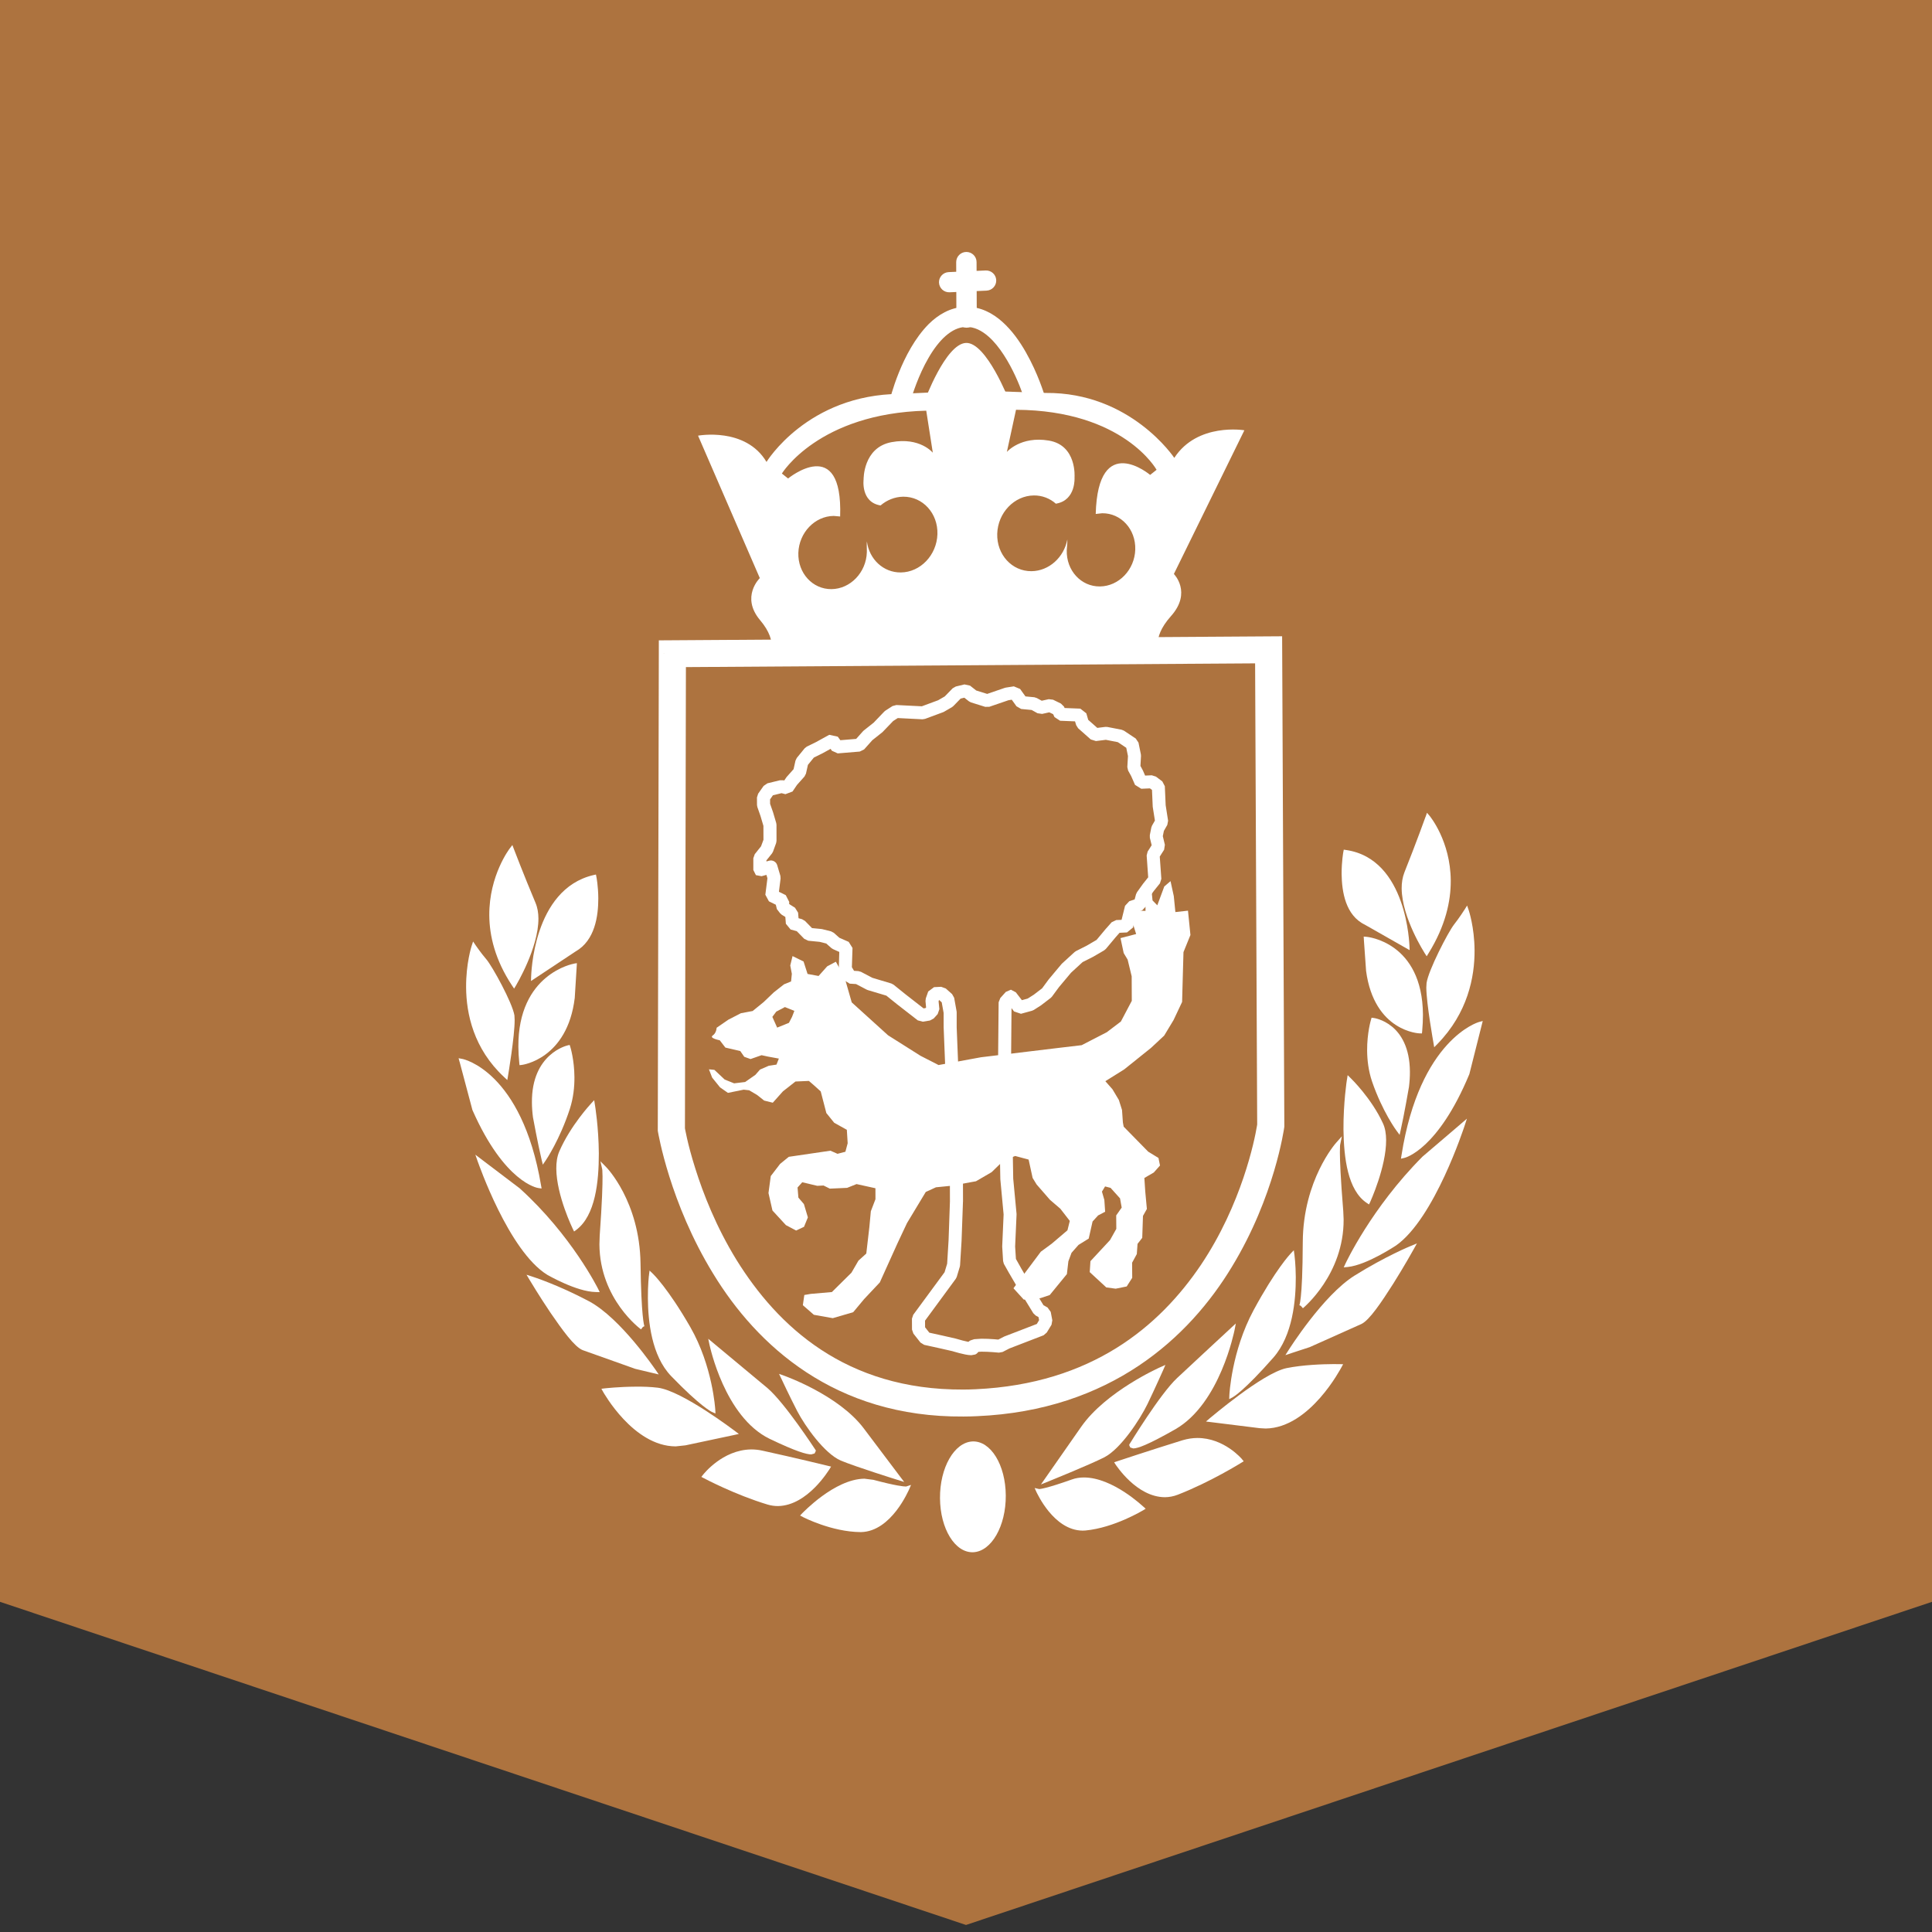<?xml version="1.0" encoding="utf-8"?>
<!-- Generator: Adobe Illustrator 16.0.4, SVG Export Plug-In . SVG Version: 6.00 Build 0)  -->
<!DOCTYPE svg PUBLIC "-//W3C//DTD SVG 1.1//EN" "http://www.w3.org/Graphics/SVG/1.1/DTD/svg11.dtd">
<svg version="1.1" id="Layer_1" xmlns="http://www.w3.org/2000/svg" xmlns:xlink="http://www.w3.org/1999/xlink" x="0px" y="0px"
	 width="90px" height="90px" viewBox="0 0 90 90" enable-background="new 0 0 90 90" xml:space="preserve">
<rect x="0" y="0" width="90" height="90" fill="#333333" stroke="none"/>
<polygon fill="#AD733F" points="45,0 90,0 90,74.619 45,89.672 0,74.619 0,0 "/>
<g>
	<path fill="#FFFFFF" d="M45.502,14.794l-0.01-2.589c-0.002-0.259-0.213-0.468-0.476-0.468c-0.262,0.001-0.472,0.213-0.473,0.473
		l0.01,2.588c0.002,0.26,0.214,0.469,0.476,0.468C45.292,15.265,45.502,15.054,45.502,14.794z"/>
	<path fill="#FFFFFF" d="M44.237,13.616l1.721-0.077c0.26-0.013,0.462-0.232,0.45-0.491c-0.012-0.259-0.231-0.46-0.494-0.448
		l-1.721,0.076c-0.26,0.012-0.462,0.232-0.451,0.49C43.755,13.427,43.975,13.627,44.237,13.616z"/>
	<path fill="#FFFFFF" d="M43.068,18.683c0,0,0.979-2.666,1.93-2.708c0.952-0.042,2.01,2.682,2.01,2.682L43.068,18.683z"/>
	<path fill="#FFFFFF" d="M23.836,39.588c0,0-2.168,2.815,0.108,6.256c0,0,1.456-2.423,0.9-3.747
		C24.286,40.775,23.836,39.588,23.836,39.588z"/>
	<path fill="#FFFFFF" d="M22.073,44.106c0,0-1.148,3.544,1.485,5.987c0,0,0.378-2.239,0.295-2.776
		c-0.081-0.534-1.015-2.25-1.279-2.554C22.312,44.457,22.073,44.106,22.073,44.106z"/>
	<path fill="#FFFFFF" d="M24.853,45.489c0,0,0.083-4.006,2.822-4.619c0,0,0.499,2.57-0.916,3.356L24.853,45.489z"/>
	<path fill="#FFFFFF" d="M26.756,45c0,0-2.879,0.493-2.456,4.499c0,0,2.021-0.235,2.363-3.022L26.756,45z"/>
	<path fill="#FFFFFF" d="M21.516,49.436c0,0,2.68,0.519,3.58,5.801c0,0-1.497-0.207-2.983-3.562L21.516,49.436z"/>
	<path fill="#FFFFFF" d="M26.462,48.809c0,0-1.905,0.402-1.522,3.237c0,0,0.239,1.293,0.396,1.94c0,0,0.64-0.938,1.104-2.362
		C26.898,50.2,26.462,48.809,26.462,48.809z"/>
	<path fill="#FFFFFF" d="M27.607,51.492c0,0,0.75,4.541-0.823,5.708c0,0-1.14-2.345-0.625-3.524
		C26.67,52.494,27.607,51.492,27.607,51.492z"/>
	<path fill="#FFFFFF" d="M22.369,54.098c0,0,1.438,4.139,3.188,5.197c0,0,1.351,0.775,2.201,0.783c0,0-1.214-2.455-3.609-4.63
		L22.369,54.098z"/>
	<path fill="#FFFFFF" d="M29.928,61.834c0,0-2.077-1.512-1.88-4.268c0.196-2.756,0.115-3.121,0.115-3.121s1.524,1.556,1.566,4.408
		C29.767,61.705,29.928,61.834,29.928,61.834z"/>
	<path fill="#FFFFFF" d="M30.34,59.423c0,0-0.387,3.165,0.999,4.601c1.386,1.438,1.87,1.649,1.87,1.649s-0.115-1.993-1.15-3.796
		C31.024,60.074,30.34,59.423,30.34,59.423z"/>
	<path fill="#FFFFFF" d="M30.436,63.857c0,0-1.609-2.371-3.048-3.139c-1.443-0.766-2.618-1.143-2.618-1.143s1.792,2.998,2.411,3.22
		c0.62,0.22,2.425,0.863,2.425,0.863L30.436,63.857z"/>
	<path fill="#FFFFFF" d="M28.193,64.787c0,0,1.616,2.882,3.717,2.436c2.101-0.449,2.249-0.479,2.249-0.479s-2.464-1.863-3.525-1.988
		C29.572,64.632,28.193,64.787,28.193,64.787z"/>
	<path fill="#FFFFFF" d="M33.166,62.65c0,0,0.697,3.3,2.733,4.274c2.035,0.979,1.993,0.669,1.993,0.669s-1.432-2.195-2.218-2.854
		C34.885,64.08,33.166,62.65,33.166,62.65z"/>
	<path fill="#FFFFFF" d="M36.503,64.189c0,0,2.5,0.891,3.642,2.406c1.142,1.52,1.679,2.231,1.679,2.231s-1.904-0.595-2.611-0.89
		c-0.707-0.293-1.623-1.562-1.977-2.25C36.884,65.002,36.503,64.189,36.503,64.189z"/>
	<path fill="#FFFFFF" d="M32.841,68.762c0,0,1.102-1.42,2.647-1.08c1.545,0.34,3.054,0.707,3.054,0.707s-1.241,2.047-2.75,1.592
		C34.281,69.527,32.841,68.762,32.841,68.762z"/>
	<path fill="#FFFFFF" d="M37.452,70.57c0,0,1.81-1.896,3.206-1.525c1.399,0.371,1.582,0.311,1.582,0.311s-0.823,1.91-2.143,1.905
		C38.777,71.256,37.452,70.57,37.452,70.57z"/>
	<path fill="#FFFFFF" d="M66.514,38.08c0,0,2.189,2.62-0.054,6.26c0,0-1.478-2.291-0.935-3.663
		C66.073,39.306,66.514,38.08,66.514,38.08z"/>
	<path fill="#FFFFFF" d="M68.312,42.439c0,0,1.183,3.44-1.431,6.116c0,0-0.396-2.203-0.319-2.748
		c0.076-0.544,0.996-2.339,1.256-2.667C68.077,42.811,68.312,42.439,68.312,42.439z"/>
	<path fill="#FFFFFF" d="M65.549,44.068c0,0-0.115-3.995-2.861-4.364c0,0-0.479,2.613,0.947,3.274L65.549,44.068z"/>
	<path fill="#FFFFFF" d="M63.643,43.75c0,0,2.883,0.236,2.494,4.279c0,0-2.021-0.057-2.391-2.816L63.643,43.75z"/>
	<path fill="#FFFFFF" d="M68.918,47.718c0,0-2.673,0.755-3.521,6.115c0,0,1.492-0.341,2.945-3.826L68.918,47.718z"/>
	<path fill="#FFFFFF" d="M63.973,47.529c0,0,1.903,0.232,1.549,3.103c0,0-0.227,1.313-0.377,1.976c0,0-0.648-0.881-1.123-2.264
		C63.546,48.961,63.973,47.529,63.973,47.529z"/>
	<path fill="#FFFFFF" d="M62.852,50.314c0,0-0.709,4.606,0.875,5.633c0,0,1.115-2.443,0.592-3.579
		C63.796,51.232,62.852,50.314,62.852,50.314z"/>
	<path fill="#FFFFFF" d="M68.109,52.45c0,0-1.396,4.268-3.141,5.479c0,0-1.344,0.897-2.193,0.981c0,0,1.191-2.563,3.565-4.951
		L68.109,52.45z"/>
	<path fill="#FFFFFF" d="M60.625,60.861c0,0,2.062-1.698,1.841-4.436c-0.222-2.738-0.146-3.111-0.146-3.111s-1.51,1.692-1.521,4.547
		C60.786,60.717,60.625,60.861,60.625,60.861z"/>
	<path fill="#FFFFFF" d="M60.191,58.484c0,0,0.416,3.131-0.957,4.688c-1.373,1.559-1.854,1.816-1.854,1.816s0.094-2.006,1.111-3.897
		C59.512,59.199,60.191,58.484,60.191,58.484z"/>
	<path fill="#FFFFFF" d="M60.135,62.926c0,0,1.59-2.514,3.02-3.408c1.433-0.893,2.603-1.375,2.603-1.375s-1.76,3.158-2.378,3.435
		c-0.615,0.274-2.416,1.08-2.416,1.08L60.135,62.926z"/>
	<path fill="#FFFFFF" d="M62.387,63.656c0,0-1.592,3.023-3.693,2.765c-2.106-0.26-2.252-0.276-2.252-0.276s2.447-2.084,3.507-2.302
		C61.005,63.624,62.387,63.656,62.387,63.656z"/>
	<path fill="#FFFFFF" d="M57.396,61.965c0,0-0.668,3.358-2.694,4.518c-2.025,1.158-1.986,0.845-1.986,0.845s1.412-2.323,2.193-3.052
		C55.689,63.544,57.396,61.965,57.396,61.965z"/>
	<path fill="#FFFFFF" d="M54.073,63.8c0,0-2.491,1.112-3.617,2.73c-1.13,1.618-1.662,2.378-1.662,2.378s1.897-0.764,2.601-1.119
		c0.707-0.357,1.613-1.707,1.959-2.428C53.702,64.645,54.073,63.8,54.073,63.8z"/>
	<path fill="#FFFFFF" d="M57.773,68.043c0,0-1.116-1.32-2.655-0.845c-1.544,0.477-3.046,0.979-3.046,0.979s1.26,1.935,2.764,1.347
		C56.343,68.938,57.773,68.043,57.773,68.043z"/>
	<path fill="#FFFFFF" d="M53.184,70.264l0.078-0.078c-0.012-0.002-1.414-1.359-2.771-1.36c-0.19,0.001-0.381,0.028-0.564,0.095
		c-1.166,0.415-1.482,0.446-1.521,0.445v0.033l0.008-0.032l-0.008-0.001v0.033l0.008-0.032l-0.217-0.05l0.092,0.203
		c0.011,0.002,0.783,1.771,2.143,1.782l0.127-0.005c1.355-0.127,2.68-0.938,2.688-0.939l0.122-0.074l-0.104-0.098L53.184,70.264
		l-0.058-0.095c0,0-0.323,0.197-0.812,0.409c-0.487,0.214-1.141,0.441-1.778,0.499l-0.106,0.006c-0.57,0.007-1.06-0.396-1.404-0.815
		c-0.346-0.42-0.537-0.84-0.537-0.84l-0.1,0.045l-0.025,0.107l0.041,0.004c0.104-0.002,0.419-0.041,1.6-0.458
		c0.156-0.056,0.32-0.081,0.488-0.082c0.604-0.007,1.264,0.313,1.77,0.644c0.504,0.328,0.848,0.655,0.848,0.655L53.184,70.264
		l-0.058-0.095L53.184,70.264z"/>
	<path fill="#FFFFFF" d="M31.322,30.453l0.004,0.627l27.142-0.178l0.097,21.536l0.633-0.002L58.57,52.35l-0.02,0.12
		c-0.104,0.632-0.703,3.622-2.613,6.464c-1.922,2.842-5.068,5.531-10.485,5.782c-0.196,0.009-0.389,0.015-0.58,0.015
		c-5.484,0.025-8.651-2.957-10.564-6.041c-0.946-1.537-1.553-3.092-1.918-4.256c-0.185-0.582-0.309-1.066-0.385-1.401
		c-0.039-0.169-0.065-0.3-0.083-0.39L31.9,52.518l-0.625,0.104l0.632,0.001l0.047-22.167L31.322,30.453l0.004,0.627L31.322,30.453
		l-0.632-0.001l-0.048,22.219l0.008,0.05c0.011,0.045,0.545,3.312,2.579,6.623c2.017,3.307,5.65,6.691,11.652,6.643
		c0.207,0,0.416-0.006,0.626-0.016c6.24-0.267,9.896-3.678,11.878-6.957c1.997-3.281,2.43-6.445,2.439-6.492l0.005-0.045
		l-0.103-22.837L30.691,29.83l-0.001,0.622L31.322,30.453z"/>
	<path fill="#FFFFFF" d="M41.02,23.546c-0.933-0.151-0.79-1.211-0.79-1.211s-0.03-1.488,1.298-1.737
		c1.327-0.248,1.926,0.491,1.926,0.491l-0.306-1.958c-5.024,0.128-6.725,2.928-6.725,2.928l0.289,0.231c0,0,2.556-2.101,2.425,1.77
		l-0.3-0.026c-0.88,0.008-1.616,0.779-1.647,1.72c-0.028,0.943,0.663,1.698,1.543,1.69c0.882-0.008,1.621-0.78,1.648-1.721
		c0.005-0.173-0.015-0.34,0.003-0.5c0.107,0.828,0.768,1.453,1.58,1.444c0.911-0.009,1.673-0.806,1.705-1.781
		c0.031-0.974-0.684-1.756-1.595-1.748C41.68,23.144,41.31,23.297,41.02,23.546z M49.189,23.466
		c-0.275-0.245-0.635-0.39-1.028-0.386c-0.913,0.009-1.675,0.807-1.706,1.78c-0.03,0.974,0.686,1.757,1.597,1.748
		c0.815-0.008,1.513-0.646,1.669-1.477c0.008,0.159-0.021,0.327-0.027,0.5c-0.027,0.941,0.664,1.698,1.545,1.688
		c0.881-0.008,1.619-0.779,1.646-1.72c0.028-0.942-0.662-1.699-1.542-1.69l-0.3,0.033c0.104-3.872,2.535-1.819,2.535-1.819
		l0.3-0.238c0,0-1.528-2.768-6.548-2.796l-0.426,1.964c0,0,0.644-0.752,1.957-0.529c1.314,0.222,1.195,1.713,1.195,1.713
		s0.076,1.057-0.847,1.222L49.189,23.466z M41.924,18.349l3.418-0.159l3.369,0.115c3.96-0.039,5.992,3.025,5.992,3.025
		c1.076-1.656,3.265-1.286,3.265-1.286l-3.284,6.694c0,0,0.853,0.854-0.134,1.961c-0.987,1.106-0.493,1.729-0.493,1.729
		l-18.26,0.181c0,0,0.532-0.632-0.389-1.72c-0.917-1.088-0.013-1.959-0.013-1.959l-2.877-6.635c0,0,2.213-0.414,3.189,1.223
		C35.708,21.517,37.614,18.38,41.924,18.349z"/>
	<path fill="#FFFFFF" d="M42.356,18.893l0.042-0.153c0.101-0.356,0.391-1.271,0.858-2.071c0.23-0.4,0.507-0.77,0.801-1.025
		c0.299-0.258,0.597-0.4,0.922-0.414l0.045-0.001c0.357-0.002,0.699,0.159,1.039,0.461c0.508,0.45,0.947,1.2,1.239,1.833
		c0.146,0.315,0.257,0.603,0.33,0.808c0.075,0.206,0.111,0.322,0.111,0.322l0.907-0.267c-0.008-0.019-0.295-0.986-0.864-1.982
		c-0.284-0.499-0.64-1.007-1.091-1.41c-0.445-0.401-1.014-0.708-1.68-0.703l-0.081,0.002c-0.676,0.03-1.236,0.373-1.672,0.804
		c-1.292,1.304-1.808,3.54-1.826,3.574L42.356,18.893z"/>
	<path fill="#FFFFFF" d="M35.823,36.782l0.073,0.292l0.511-0.125l0.181,0.047l0.331-0.124l0.207-0.306l0.351-0.394l0.068-0.134
		l0.091-0.407l0.276-0.34l0.381-0.188l0.013-0.006l0.385-0.212l0.062,0.088l0.271,0.123l1.028-0.085l0.202-0.1l0.384-0.431
		l0.452-0.358l0.03-0.027l0.486-0.506l0.216-0.139l1.149,0.058l0.123-0.02l0.842-0.312l0.045-0.022l0.366-0.212l0.064-0.051
		l0.338-0.347l0.173-0.042l0.215,0.169l0.098,0.051l0.66,0.206l0.191-0.003l0.891-0.305l0.154-0.025l0.221,0.307l0.217,0.125
		l0.49,0.047l0.273,0.152l0.215,0.031l0.332-0.074l0.18,0.086l0.063,0.136l0.263,0.171l0.694,0.028l0.054,0.178l0.09,0.142
		l0.59,0.523l0.24,0.074l0.463-0.057l0.555,0.108l0.395,0.264l0.079,0.386l-0.03,0.511l0.037,0.163l0.141,0.255l0.181,0.412
		l0.291,0.181l0.403-0.018l0.096,0.07l0.033,0.759l0.002,0.033l0.101,0.638l-0.132,0.23l-0.034,0.089l-0.071,0.356l0.002,0.129
		l0.084,0.344l-0.188,0.297l-0.045,0.181l0.071,1.017l-0.219,0.275l-0.011,0.012l-0.29,0.405l-0.046,0.095l-0.065,0.243l-0.25,0.084
		l-0.197,0.213l-0.162,0.654l-0.248,0.01l-0.214,0.102l-0.253,0.287l-0.008,0.006l-0.441,0.529l-0.455,0.266l-0.504,0.255
		l-0.068,0.047l-0.584,0.535l-0.027,0.029l-0.582,0.695l-0.012,0.015l-0.306,0.415l-0.39,0.298l-0.283,0.179l-0.268,0.074
		l-0.283-0.367l-0.229-0.121l-0.238,0.103l-0.256,0.286l-0.078,0.197l-0.024,2.551l0.001,0.008l0.102,5.684l0.002,0.022l0.151,1.62
		l-0.065,1.473v0.033l0.041,0.664l0.035,0.128l0.258,0.459l0.004,0.004l0.334,0.572l0.004,0.008l0.773,1.26l0.108,0.104l0.134,0.076
		l0.027,0.142l-0.105,0.177l-1.51,0.582l-0.03,0.014l-0.332,0.172l0.142,0.268l0.031-0.3c-0.007,0-0.494-0.052-0.888-0.048
		l-0.332,0.022l-0.172,0.056c-0.058,0.024-0.193,0.125-0.193,0.306l0.047,0.169l0.217-0.123l-0.25,0.002l0.033,0.123l0.217-0.125
		l-0.25,0.002l0.271-0.002l-0.102-0.252l-0.168,0.254l0.271-0.002l-0.102-0.252l0.05,0.125l-0.001-0.139l-0.049,0.014l0.05,0.125
		l-0.001-0.139c-0.037,0.004-0.244-0.035-0.406-0.08c-0.166-0.043-0.305-0.086-0.307-0.086l-0.024-0.006L43.92,62.22l-0.629-0.139
		l-0.197-0.251l-0.002-0.309l1.431-1.948l0.046-0.091l0.144-0.478l0.011-0.067l0.07-1.143v-0.007l0.065-1.808l0.002-0.012
		l-0.002-0.824l-0.002-0.012l-0.291-7.275v-0.701l-0.006-0.053l-0.112-0.623l-0.096-0.17l-0.294-0.262l-0.215-0.078l-0.331,0.016
		l-0.273,0.203l-0.111,0.318l-0.015,0.125l0.028,0.301l-0.023,0.026l-0.093,0.017l-0.847-0.66l-0.552-0.445l-0.104-0.055
		l-0.887-0.266l-0.528-0.278l-0.122-0.034l-0.2-0.013l-0.101-0.168l0.029-0.897l-0.177-0.283L39.1,43.684l-0.26-0.231l-0.129-0.068
		l-0.402-0.1l-0.043-0.008l-0.44-0.043L37.5,42.901l-0.137-0.081l-0.164-0.045l-0.021-0.26l-0.144-0.23l-0.247-0.155l-0.032-0.041
		l0.014-0.066l-0.166-0.324l-0.318-0.157l0.077-0.616l-0.009-0.124L36.204,40.3c-0.047-0.157-0.213-0.249-0.374-0.205l-0.127,0.035
		l-0.001-0.049l0.26-0.324l0.048-0.085l0.145-0.399l0.018-0.103l-0.001-0.745L36.16,38.34l-0.149-0.504l-0.005-0.014l-0.132-0.377
		l-0.001-0.207l0.2-0.287L35.823,36.782l0.073,0.292L35.823,36.782l-0.25-0.172l-0.256,0.364l-0.055,0.174l0.002,0.353l0.018,0.097
		l0.146,0.418l0.135,0.456l0.002,0.648l-0.112,0.303l-0.294,0.369l-0.066,0.187v0.549l0.12,0.239l0.264,0.05l0.226-0.062
		l0.047,0.158l-0.097,0.767l0.167,0.308l0.514,0.252l0.133-0.271l-0.299-0.054l-0.036,0.198l0.059,0.238l0.147,0.189l0.079,0.072
		l0.167,0.103l0.025,0.318L36.83,43.3l0.288,0.079l0.347,0.355l0.187,0.089l0.529,0.052l0.308,0.077l0.238,0.211l0.077,0.05
		l0.293,0.132l-0.023,0.781l0.04,0.161l0.223,0.386l0.245,0.149l0.297,0.019l0.497,0.261l0.053,0.021l0.86,0.257l0.507,0.408
		l0.003,0.002l0.954,0.742l0.236,0.062l0.332-0.055l0.176-0.096l0.184-0.204l0.078-0.229l-0.036-0.365l0.022-0.063l0.124-0.005
		l-0.014-0.303l-0.203,0.225l0.217,0.193l0.089,0.494l0.001,0.68l0.001,0.013l0.29,7.278l0.002,0.811l-0.063,1.799l-0.067,1.102
		l-0.12,0.396l-1.461,1.985l-0.059,0.179l0.003,0.51l0.065,0.185l0.329,0.417l0.173,0.107l0.735,0.162l0.585,0.133l0.067-0.295
		l-0.092,0.287c0.004,0.002,0.154,0.049,0.334,0.096c0.187,0.046,0.382,0.097,0.564,0.1l0.173-0.031
		c0.073-0.015,0.223-0.148,0.214-0.308l-0.05-0.175l-0.226,0.129l0.26-0.001l-0.035-0.127l-0.225,0.128l0.26-0.001l-0.252,0.001
		l0.121,0.229l0.132-0.229l-0.252,0.001l0.121,0.229l-0.059-0.108l0.042,0.116l0.017-0.008l-0.059-0.108l0.042,0.116l0.245-0.018
		c0.339-0.003,0.819,0.045,0.821,0.045l0.17-0.031l0.318-0.164l1.592-0.614l0.148-0.128l0.221-0.362l0.037-0.209l-0.074-0.39
		l-0.148-0.205l-0.188-0.105l-0.734-1.195l-0.33-0.566l-0.262,0.15l0.266-0.146l-0.225-0.4l-0.037-0.578l0.066-1.479v-0.043
		L47.2,54.909l-0.099-5.667l0.021-2.436l0.183-0.203l-0.228-0.199l-0.242,0.182l0.403,0.531l0.322,0.109l0.514-0.141l0.084-0.037
		l0.33-0.211l0.021-0.015l0.436-0.334l0.059-0.06l0.325-0.441l0.563-0.673l0.539-0.495l0.475-0.24l0.015-0.008l0.511-0.297
		l0.082-0.068l0.473-0.565l0.166-0.188l0.347-0.016l0.28-0.229l0.177-0.712l0.245-0.083l0.195-0.205l0.096-0.347l0.254-0.354
		l0.288-0.359l0.065-0.208l-0.074-1.037l0.203-0.32l0.035-0.229l-0.096-0.402l0.05-0.245l0.159-0.279l0.037-0.194l-0.113-0.725
		l-0.039-0.883L54.145,36.4l-0.297-0.223l-0.195-0.061l-0.309,0.014l-0.101-0.233l-0.013-0.025l-0.104-0.192l0.026-0.463
		l-0.006-0.079l-0.111-0.544l-0.126-0.189l-0.55-0.367l-0.112-0.045l-0.66-0.128l-0.096-0.004l-0.375,0.047l-0.423-0.375
		l-0.088-0.304l-0.279-0.218l-0.732-0.029l-0.029-0.066l-0.143-0.141l-0.367-0.18l-0.201-0.024l-0.326,0.072l-0.229-0.125
		l-0.114-0.037l-0.416-0.04l-0.248-0.346l-0.293-0.122l-0.365,0.057l-0.055,0.013l-0.822,0.282l-0.51-0.159l-0.287-0.226
		l-0.261-0.057l-0.402,0.097l-0.146,0.083l-0.371,0.38l-0.308,0.178l-0.759,0.281l-1.185-0.059l-0.18,0.048l-0.328,0.211
		l-0.055,0.045l-0.497,0.519l-0.456,0.361l-0.038,0.035l-0.32,0.359l-0.736,0.061l-0.121-0.165L38.63,34.23l-0.614,0.338
		l-0.433,0.212l-0.101,0.081l-0.364,0.446l-0.061,0.125l-0.089,0.399l-0.312,0.351l-0.025,0.031l-0.098,0.146l-0.046-0.012h-0.151
		L35.75,36.49l-0.176,0.12L35.823,36.782z"/>
	<path fill="#FFFFFF" d="M37.004,47.09l-0.44-0.177l-0.403,0.213l-0.182,0.244l0.224,0.5l0.549-0.222l0.145-0.28L37.004,47.09z
		 M36.92,44.538l0.513,0.252l0.186,0.58l0.514,0.095l0.401-0.45l0.404-0.214l0.405,0.729l0.334,1.165l1.692,1.533l1.508,0.953
		l0.844,0.433l1.978-0.363l3.626-0.437l1.062-0.125l1.17-0.603l0.658-0.5l0.508-0.963l-0.005-1.142l-0.188-0.777l-0.184-0.306
		L52.197,43.7l0.729-0.189l-0.146-0.464l-0.041-0.626l0.623,0.011l-0.006-1.098l0.258-0.13l0.076,0.742l0.221,0.227l0.326-0.878
		l0.291-0.248l0.152,0.699l0.074,0.742l0.587-0.065l0.114,1.133l-0.324,0.798l-0.033,1.181l-0.031,1.14l-0.398,0.843l-0.438,0.726
		l-0.617,0.575l-1.244,0.998l-0.878,0.549l0.332,0.378l0.297,0.497l0.147,0.465l0.041,0.586l0.037,0.193l1.141,1.164l0.479,0.293
		l0.072,0.352l-0.29,0.326l-0.439,0.255L53.35,55.5l0.076,0.818l-0.182,0.324l-0.034,1.021l-0.219,0.281l-0.034,0.475l-0.219,0.402
		l0.005,0.705l-0.257,0.402l-0.512,0.104l-0.439-0.059l-0.771-0.713l0.033-0.51l0.912-0.982l0.293-0.522l-0.005-0.628l0.256-0.364
		l-0.077-0.429l-0.441-0.49l-0.256-0.066l-0.146,0.241l0.112,0.388l0.037,0.549l-0.328,0.172l-0.258,0.283l-0.179,0.795
		l-0.476,0.296l-0.325,0.368l-0.147,0.396L49.7,59.352l-0.8,0.977l-0.551,0.181l-0.658,0.03l-0.48-0.528l1.275-1.704l0.511-0.375
		l0.729-0.621l0.109-0.437l-0.441-0.569l-0.479-0.41l-0.626-0.719l-0.186-0.305l-0.186-0.854l-0.626-0.168l-0.547,0.219l-0.55,0.535
		l-0.729,0.424l-1.171,0.212L43.6,55.309l-0.474,0.217l-0.875,1.451l-0.434,0.922L41.31,59.02l-0.325,0.72l-0.732,0.778l-0.509,0.61
		l-0.95,0.277l-0.881-0.157L37.4,60.801l0.068-0.475l0.296-0.051l0.988-0.086l0.912-0.902l0.326-0.562l0.365-0.33l0.142-1.223
		l0.07-0.748l0.215-0.56l-0.001-0.511l-0.88-0.194l-0.439,0.176l-0.807,0.036l-0.291-0.145L38.07,55.24l-0.698-0.166l-0.219,0.244
		l0.039,0.471l0.258,0.303l0.184,0.618l-0.18,0.44l-0.367,0.173L36.61,57.07l-0.626-0.68l-0.185-0.814l0.106-0.789l0.435-0.568
		l0.405-0.33l1.94-0.285l0.329,0.145l0.368-0.096l0.106-0.396l-0.039-0.626l-0.589-0.328l-0.366-0.454l-0.262-1.007l-0.332-0.3
		l-0.219-0.188l-0.625,0.027l-0.584,0.458l-0.473,0.53l-0.401-0.1l-0.331-0.262l-0.369-0.218l-0.255-0.028l-0.733,0.149
		l-0.369-0.257l-0.367-0.455l-0.149-0.385l0.255,0.026l0.478,0.45l0.44,0.177l0.513-0.062l0.477-0.333l0.216-0.246l0.404-0.176
		l0.364-0.056l0.11-0.28l-0.51-0.094l-0.295-0.064l-0.514,0.18L34.67,49.23l-0.185-0.268L33.79,48.8l-0.261-0.34
		c0,0-0.51-0.096-0.328-0.222c0.179-0.125,0.182-0.361,0.182-0.361l0.548-0.377l0.582-0.3l0.548-0.103l0.512-0.416l0.473-0.453
		l0.477-0.375l0.328-0.133l0.036-0.355l-0.074-0.39L36.92,44.538z"/>
	<path fill="#FFFFFF" d="M43.789,69.794c-0.012-1.424,0.667-2.608,1.514-2.646c0.849-0.034,1.542,1.093,1.55,2.517
		c0.01,1.424-0.668,2.606-1.515,2.644C44.492,72.345,43.798,71.22,43.789,69.794z"/>
	<path fill="#FFFFFF" d="M23.836,39.588l-0.089-0.065c-0.007,0.009-0.964,1.252-0.954,3.113c0.006,0.958,0.271,2.079,1.058,3.271
		l0.098,0.146l0.091-0.15c0.001-0.01,1.046-1.731,1.042-3.116c-0.001-0.258-0.042-0.507-0.136-0.73
		c-0.557-1.322-1.005-2.503-1.007-2.506l-0.071-0.186l-0.121,0.158L23.836,39.588l-0.104,0.039c0,0,0.45,1.188,1.01,2.514
		c0.081,0.189,0.118,0.41,0.119,0.646c0.004,0.639-0.246,1.394-0.502,1.984c-0.254,0.59-0.51,1.016-0.51,1.016l0.096,0.056
		l0.093-0.06c-0.764-1.156-1.017-2.23-1.023-3.149c-0.005-0.891,0.223-1.638,0.454-2.162c0.23-0.523,0.458-0.815,0.457-0.817
		L23.836,39.588l-0.104,0.039L23.836,39.588z"/>
	<path fill="#FFFFFF" d="M22.073,44.106l-0.105-0.034c-0.002,0.008-0.262,0.807-0.255,1.918c0.007,1.238,0.352,2.867,1.769,4.183
		l0.15,0.14l0.034-0.201c0-0.004,0.313-1.842,0.308-2.605l-0.01-0.206c-0.098-0.592-1.019-2.268-1.305-2.609
		c-0.257-0.299-0.492-0.646-0.494-0.646l-0.127-0.188l-0.07,0.215L22.073,44.106l-0.091,0.061c0,0.001,0.24,0.354,0.507,0.667
		c0.241,0.268,1.191,2.02,1.254,2.5l0.011,0.174c0.005,0.719-0.305,2.564-0.304,2.568l0.108,0.018l0.076-0.08
		c-1.361-1.263-1.69-2.822-1.698-4.023c-0.009-1.076,0.245-1.848,0.242-1.849L22.073,44.106l-0.091,0.061L22.073,44.106z"/>
	<path fill="#FFFFFF" d="M24.853,45.489l0.111,0.004c0-0.004,0.021-0.989,0.378-2.049c0.359-1.062,1.044-2.173,2.357-2.466
		l-0.024-0.107l-0.108,0.021c0,0,0.079,0.411,0.082,0.953c0.007,0.803-0.165,1.86-0.945,2.287L26.7,44.133l-1.909,1.265
		L24.853,45.489l0.111,0.004L24.853,45.489l0.062,0.092l1.905-1.263l-0.062-0.092l0.055,0.096c0.904-0.51,1.06-1.655,1.058-2.479
		c-0.003-0.562-0.086-0.989-0.088-0.994l-0.021-0.11l-0.112,0.024c-2.851,0.663-2.9,4.722-2.908,4.724l-0.006,0.211l0.179-0.117
		L24.853,45.489z"/>
	<path fill="#FFFFFF" d="M26.756,45l-0.019-0.108c-0.01,0.002-0.659,0.114-1.31,0.659c-0.651,0.542-1.292,1.523-1.279,3.217
		c0.001,0.233,0.016,0.481,0.042,0.743l0.012,0.109l0.111-0.013c0.02-0.002,2.114-0.271,2.461-3.119v-0.002l0.092-1.48l0.008-0.139
		l-0.138,0.023L26.756,45l-0.11-0.007l-0.093,1.475l0.11,0.009l-0.11-0.015c-0.169,1.368-0.741,2.093-1.266,2.483
		c-0.263,0.193-0.516,0.307-0.701,0.367c-0.187,0.063-0.298,0.076-0.298,0.076l0.013,0.108l0.11-0.011
		c-0.027-0.256-0.041-0.495-0.042-0.721c-0.01-1.64,0.596-2.541,1.201-3.049c0.301-0.254,0.606-0.406,0.833-0.497
		c0.227-0.089,0.371-0.113,0.371-0.113L26.756,45l-0.11-0.007L26.756,45z"/>
	<path fill="#FFFFFF" d="M21.516,49.436l-0.021,0.108c0,0,0.149,0.026,0.405,0.153c0.763,0.379,2.414,1.619,3.087,5.556l0.108-0.019
		l0.015-0.108l-0.227-0.077c-0.46-0.201-1.562-0.922-2.67-3.422l-0.102,0.046l0.106-0.028l-0.595-2.234L21.516,49.436l-0.021,0.108
		L21.516,49.436l-0.106,0.028l0.597,2.244l0.004,0.009c1.493,3.379,3.027,3.624,3.07,3.627l0.149,0.021l-0.026-0.148
		c-0.899-5.316-3.631-5.887-3.667-5.888l-0.174-0.033l0.045,0.169L21.516,49.436z"/>
	<path fill="#FFFFFF" d="M26.462,48.809L26.439,48.7c-0.018,0.004-1.68,0.382-1.66,2.661c0.001,0.216,0.017,0.447,0.05,0.699
		l0.002,0.004v0.002c0,0,0.239,1.293,0.397,1.947l0.059,0.241l0.141-0.207c0.004-0.006,0.649-0.952,1.117-2.39
		c0.167-0.52,0.217-1.029,0.214-1.475c-0.005-0.812-0.188-1.402-0.192-1.41l-0.029-0.094l-0.099,0.02L26.462,48.809l-0.105,0.031
		c0,0.001,0.177,0.566,0.182,1.346c0.002,0.428-0.047,0.916-0.206,1.405c-0.23,0.703-0.501,1.29-0.718,1.697
		c-0.215,0.407-0.372,0.636-0.372,0.636l0.092,0.062l0.107-0.025c-0.155-0.643-0.395-1.934-0.395-1.936l-0.108,0.021l0.11-0.016
		C25.016,51.789,25,51.564,25,51.359c-0.005-1.084,0.373-1.685,0.744-2.026c0.188-0.172,0.376-0.274,0.515-0.339l0.226-0.079
		L26.462,48.809l-0.105,0.031L26.462,48.809z"/>
	<path fill="#FFFFFF" d="M27.607,51.492l-0.109,0.018c0,0.002,0.167,1.026,0.176,2.225c0.014,1.313-0.192,2.826-0.957,3.379
		l0.067,0.088l0.1-0.049c0,0-0.184-0.379-0.371-0.909c-0.188-0.532-0.374-1.212-0.377-1.798c-0.002-0.272,0.035-0.521,0.126-0.726
		c0.25-0.579,0.608-1.12,0.901-1.514c0.294-0.394,0.524-0.64,0.526-0.64L27.607,51.492l-0.109,0.018L27.607,51.492l-0.082-0.074
		c-0.004,0.005-0.946,1.012-1.469,2.214c-0.105,0.242-0.144,0.521-0.141,0.813c0.011,1.253,0.767,2.795,0.769,2.803l0.059,0.12
		l0.108-0.079c0.881-0.668,1.047-2.225,1.045-3.557c-0.008-1.219-0.179-2.256-0.181-2.258l-0.035-0.224l-0.155,0.166L27.607,51.492z
		"/>
	<path fill="#FFFFFF" d="M22.369,54.098l-0.105,0.034c0.01,0.009,1.422,4.144,3.235,5.257c0.011,0.002,1.352,0.787,2.257,0.799
		l0.181,0.004l-0.079-0.161c-0.006-0.007-1.223-2.474-3.636-4.663l-0.003-0.004l-2.075-1.574l0.12,0.344L22.369,54.098l-0.067,0.086
		l1.779,1.352l0.068-0.086l-0.074,0.081c1.188,1.077,2.086,2.229,2.685,3.112c0.599,0.879,0.897,1.483,0.899,1.485l0.1-0.05v-0.109
		c-0.393-0.002-0.938-0.191-1.375-0.386c-0.438-0.192-0.77-0.384-0.771-0.384c-0.834-0.499-1.634-1.789-2.207-2.949
		c-0.576-1.161-0.931-2.188-0.932-2.189L22.369,54.098l-0.067,0.086L22.369,54.098z"/>
	<path fill="#FFFFFF" d="M29.928,61.834l0.066-0.088c0,0-0.111-0.08-0.282-0.244c-0.519-0.49-1.555-1.704-1.567-3.538l0.014-0.389
		c0.113-1.595,0.134-2.392,0.131-2.783c-0.002-0.287-0.016-0.354-0.018-0.371l-0.109,0.024l-0.079,0.074
		c0,0.002,0.088,0.094,0.229,0.278c0.421,0.56,1.273,1.945,1.304,4.056c0.02,1.43,0.068,2.178,0.116,2.573
		c0.052,0.397,0.067,0.429,0.125,0.492L29.928,61.834l0.066-0.088L29.928,61.834l0.069-0.084l-0.049,0.061l0.072-0.035l-0.023-0.024
		l-0.049,0.062l0.072-0.035c-0.013-0.016-0.149-0.437-0.182-2.924c-0.041-2.894-1.585-4.473-1.596-4.483l-0.271-0.275l0.083,0.375
		l0.005,0.052l0.009,0.274c0.003,0.382-0.018,1.174-0.132,2.767l-0.013,0.405c0.019,2.562,1.927,3.95,1.938,3.957l0.134-0.173
		L29.928,61.834z"/>
	<path fill="#FFFFFF" d="M30.34,59.423l-0.11-0.015c0,0.004-0.054,0.445-0.049,1.076c0.008,1.064,0.17,2.668,1.079,3.615
		c1.391,1.44,1.88,1.661,1.904,1.674l0.165,0.074l-0.009-0.182c-0.002-0.01-0.115-2.018-1.164-3.846
		c-1.04-1.81-1.73-2.471-1.737-2.479l-0.16-0.152l-0.028,0.218L30.34,59.423l-0.078,0.078c0.001,0.002,0.164,0.156,0.46,0.54
		c0.298,0.385,0.726,0.994,1.239,1.891c0.51,0.887,0.795,1.825,0.952,2.543c0.156,0.717,0.182,1.205,0.185,1.205l0.11-0.007
		l0.045-0.1l-0.084-0.05c-0.189-0.119-0.715-0.504-1.751-1.578c-0.833-0.854-1.014-2.418-1.017-3.461
		c-0.003-0.618,0.049-1.049,0.049-1.049L30.34,59.423l-0.078,0.078L30.34,59.423z"/>
	<path fill="#FFFFFF" d="M30.436,63.857l0.091-0.062c-0.007-0.004-1.605-2.381-3.086-3.176c-1.452-0.771-2.632-1.147-2.637-1.147
		l-0.277-0.09l0.149,0.249c0,0.001,0.449,0.753,0.976,1.533c0.538,0.782,1.108,1.58,1.493,1.731c0.62,0.221,2.421,0.863,2.425,0.863
		l0.005,0.004l0.834,0.199l0.277,0.066l-0.159-0.234L30.436,63.857l0.026-0.106l-0.829-0.198l-0.027,0.107l0.038-0.104
		c0,0-1.806-0.645-2.426-0.863c-0.233-0.066-0.871-0.879-1.382-1.649c-0.523-0.774-0.968-1.521-0.97-1.522l-0.095,0.058
		l-0.033,0.104c0.001,0,1.165,0.375,2.599,1.137c0.694,0.367,1.454,1.145,2.03,1.828c0.577,0.686,0.975,1.272,0.978,1.272
		L30.436,63.857l0.026-0.106L30.436,63.857z"/>
	<path fill="#FFFFFF" d="M28.193,64.787l-0.097,0.053c0.01,0.003,1.395,2.533,3.381,2.538l0.456-0.049
		c2.101-0.446,2.247-0.478,2.249-0.478l0.236-0.052l-0.191-0.145c-0.012-0.005-2.448-1.865-3.581-2.009
		c-0.335-0.041-0.697-0.053-1.041-0.049c-0.763,0.004-1.423,0.078-1.425,0.078l-0.165,0.02l0.081,0.144L28.193,64.787l0.012,0.109
		c0.002,0,0.652-0.074,1.402-0.08c0.335-0.002,0.691,0.012,1.013,0.05c0.485,0.052,1.372,0.544,2.114,1.022
		c0.744,0.479,1.355,0.938,1.357,0.94l0.067-0.086l-0.023-0.108c0,0-0.147,0.03-2.249,0.479l-0.411,0.044
		c-0.891,0.009-1.691-0.588-2.269-1.201c-0.574-0.611-0.917-1.223-0.919-1.225L28.193,64.787l0.012,0.109L28.193,64.787z"/>
	<path fill="#FFFFFF" d="M33.166,62.65l-0.108,0.022c0.008,0.009,0.686,3.326,2.792,4.353c1.26,0.604,1.722,0.724,1.94,0.727
		l0.157-0.044l0.055-0.113v-0.032l-0.016-0.026c-0.007-0.005-1.428-2.193-2.241-2.88c-0.79-0.66-2.508-2.088-2.508-2.088
		l-0.244-0.204l0.065,0.311L33.166,62.65l-0.071,0.084c0.002,0.004,1.719,1.428,2.508,2.088c0.375,0.312,0.931,1.025,1.384,1.654
		c0.455,0.631,0.81,1.178,0.812,1.179l0.093-0.062l-0.11,0.001h0.076l-0.048-0.061l-0.027,0.061h0.076l-0.048-0.061l0.017,0.021
		l-0.007-0.027l-0.01,0.008l0.017,0.021l-0.007-0.027l-0.029,0.003c-0.129,0.005-0.599-0.103-1.842-0.703
		c-0.978-0.47-1.654-1.515-2.077-2.45c-0.424-0.936-0.595-1.749-0.596-1.75L33.166,62.65l-0.071,0.084L33.166,62.65z"/>
	<path fill="#FFFFFF" d="M36.503,64.189l-0.037,0.104c0,0,0.616,0.223,1.377,0.628c0.76,0.409,1.66,1.007,2.211,1.742
		c1.144,1.519,1.682,2.229,1.682,2.229l0.087-0.064l0.034-0.105c-0.004,0-1.906-0.594-2.601-0.885
		c-0.649-0.261-1.583-1.529-1.923-2.199c-0.352-0.686-0.731-1.494-0.732-1.494L36.503,64.189l-0.037,0.104L36.503,64.189l-0.1,0.045
		c0,0.002,0.38,0.813,0.735,1.502c0.369,0.705,1.268,1.976,2.033,2.305c0.718,0.297,2.619,0.891,2.621,0.891l0.329,0.104
		l-0.207-0.272c-0.002-0.003-0.539-0.713-1.68-2.229c-1.176-1.558-3.686-2.44-3.694-2.445L36.291,64l0.112,0.236L36.503,64.189z"/>
	<path fill="#FFFFFF" d="M32.841,68.762l0.087,0.066c0.002,0,0.209-0.27,0.576-0.541c0.367-0.275,0.886-0.545,1.492-0.548
		c0.15-0.003,0.306,0.014,0.468,0.049c1.545,0.341,3.048,0.707,3.051,0.707l0.027-0.106l-0.096-0.057c0,0-0.244,0.4-0.646,0.804
		c-0.402,0.406-0.959,0.8-1.557,0.8l-0.42-0.061c-1.499-0.447-2.928-1.21-2.931-1.211L32.841,68.762l0.087,0.066L32.841,68.762
		l-0.052,0.098c0.003,0.002,1.445,0.77,2.971,1.229c0.164,0.048,0.327,0.07,0.485,0.069c1.392-0.025,2.38-1.708,2.392-1.712
		l0.078-0.127l-0.146-0.035c0-0.001-1.51-0.369-3.057-0.708c-0.177-0.039-0.35-0.056-0.517-0.056
		c-1.351,0.016-2.233,1.17-2.242,1.176l-0.081,0.103l0.116,0.062L32.841,68.762z"/>
	<path fill="#FFFFFF" d="M37.452,70.57l0.081,0.076c0.001,0,0.366-0.386,0.897-0.771c0.529-0.388,1.22-0.769,1.836-0.771
		l0.363,0.045c1.069,0.283,1.433,0.318,1.566,0.317l0.08-0.009l-0.035-0.105l-0.102-0.041c0,0-0.2,0.463-0.559,0.924
		c-0.36,0.467-0.87,0.912-1.469,0.914h-0.015c-1.28-0.004-2.59-0.68-2.593-0.678L37.452,70.57l0.081,0.076L37.452,70.57
		l-0.051,0.099c0.007,0.003,1.34,0.695,2.696,0.702h0.015c1.424-0.033,2.219-1.971,2.231-1.973l0.096-0.225l-0.233,0.076l0.02,0.055
		l-0.01-0.058l-0.01,0.003l0.02,0.055l-0.01-0.058l-0.022,0.001c-0.089,0.001-0.447-0.028-1.508-0.311l-0.421-0.053
		c-1.4,0.021-2.881,1.606-2.893,1.609L37.271,70.6l0.131,0.066L37.452,70.57z"/>
	<path fill="#FFFFFF" d="M66.514,38.08l-0.082,0.071l0.137,0.195c0.26,0.392,0.785,1.347,0.793,2.675
		c0.004,0.923-0.236,2.031-0.994,3.262l0.094,0.058l0.094-0.06c0,0-0.26-0.398-0.517-0.962c-0.259-0.563-0.517-1.292-0.521-1.93
		c-0.002-0.241,0.033-0.469,0.113-0.67c0.547-1.375,0.987-2.602,0.987-2.602L66.514,38.08l-0.082,0.071L66.514,38.08l-0.104-0.037
		c-0.002,0.003-0.439,1.225-0.987,2.595c-0.092,0.234-0.13,0.491-0.128,0.752c0.016,1.383,1.07,3,1.071,3.01l0.095,0.147l0.092-0.15
		c0.781-1.264,1.035-2.415,1.029-3.378c-0.014-1.848-0.975-2.999-0.982-3.01l-0.125-0.147l-0.063,0.181L66.514,38.08z"/>
	<path fill="#FFFFFF" d="M68.312,42.439l-0.104,0.035c0,0,0.062,0.181,0.127,0.5c0.065,0.317,0.129,0.769,0.134,1.299
		c0.008,1.205-0.303,2.81-1.667,4.208l0.081,0.076l0.109-0.02c0-0.002-0.323-1.805-0.329-2.53l0.01-0.185
		c0.06-0.491,0.993-2.321,1.231-2.614c0.267-0.334,0.502-0.709,0.502-0.71L68.312,42.439l-0.104,0.035L68.312,42.439l-0.092-0.059
		c0,0.001-0.234,0.37-0.488,0.692c-0.28,0.363-1.188,2.118-1.277,2.719l-0.012,0.215c0.007,0.77,0.332,2.564,0.332,2.568
		l0.035,0.211l0.153-0.154c1.41-1.445,1.735-3.119,1.728-4.361c-0.008-1.095-0.271-1.86-0.272-1.866l-0.076-0.22l-0.122,0.196
		L68.312,42.439z"/>
	<path fill="#FFFFFF" d="M65.549,44.068l0.11-0.003c-0.009,0-0.089-4.057-2.957-4.469l-0.104-0.015l-0.02,0.104
		c-0.002,0.004-0.082,0.451-0.08,1.028c0.009,0.82,0.18,1.934,1.09,2.366l0.047-0.1l-0.056,0.096l2.087,1.187l-0.007-0.196
		L65.549,44.068l0.055-0.095l-1.918-1.091l-0.004-0.003c-0.771-0.348-0.957-1.367-0.961-2.168c-0.004-0.555,0.075-0.985,0.075-0.985
		l-0.108-0.021l-0.016,0.11c1.312,0.174,2.002,1.217,2.37,2.246c0.366,1.028,0.394,2.01,0.396,2.011L65.549,44.068l0.055-0.095
		L65.549,44.068z"/>
	<path fill="#FFFFFF" d="M63.643,43.75l-0.01,0.108c0,0,0.143,0.012,0.368,0.081c0.681,0.211,2.039,0.89,2.062,3.327
		c0.002,0.234-0.011,0.484-0.035,0.752l0.109,0.012l0.004-0.109c0,0-0.113-0.003-0.299-0.05c-0.557-0.144-1.709-0.644-1.984-2.672
		l-0.11,0.015l0.11-0.007l-0.104-1.463L63.643,43.75l-0.01,0.108L63.643,43.75l-0.11,0.007l0.104,1.463v0.003v0.003
		c0.188,1.409,0.807,2.148,1.385,2.521c0.576,0.375,1.103,0.392,1.113,0.392l0.104,0.002l0.011-0.102
		c0.024-0.273,0.037-0.532,0.036-0.773c-0.01-1.684-0.662-2.606-1.319-3.088c-0.655-0.483-1.301-0.537-1.312-0.538l-0.129-0.01
		l0.009,0.127L63.643,43.75z"/>
	<path fill="#FFFFFF" d="M68.918,47.718l-0.029-0.106c-0.033,0.007-2.754,0.81-3.602,6.205l-0.025,0.16l0.158-0.037
		c0.039-0.006,1.564-0.385,3.023-3.891l0.004-0.008l0.625-2.479l-0.184,0.049L68.918,47.718l-0.107-0.026l-0.576,2.289l0.107,0.026
		l-0.104-0.043c-0.721,1.731-1.45,2.675-1.99,3.185c-0.27,0.252-0.496,0.398-0.646,0.479l-0.177,0.081l-0.054,0.018l0.023,0.106
		l0.109,0.019c0.423-2.666,1.295-4.172,2.053-5.013c0.381-0.421,0.731-0.675,0.985-0.825l0.301-0.149l0.104-0.039L68.918,47.718
		l-0.107-0.026L68.918,47.718z"/>
	<path fill="#FFFFFF" d="M63.973,47.529l-0.015,0.107l0.224,0.061c0.416,0.154,1.258,0.619,1.272,2.227
		c0.001,0.211-0.013,0.442-0.044,0.693l0.111,0.015l-0.109-0.019c-0.001,0.002-0.227,1.312-0.378,1.969l0.108,0.023l0.09-0.063
		c0,0-0.158-0.214-0.377-0.603c-0.217-0.388-0.498-0.947-0.729-1.631c-0.161-0.469-0.217-0.945-0.218-1.367
		c-0.008-0.789,0.171-1.379,0.17-1.381L63.973,47.529l-0.015,0.107L63.973,47.529l-0.105-0.031
		c-0.004,0.007-0.188,0.623-0.182,1.445c0.004,0.439,0.061,0.938,0.229,1.436c0.479,1.396,1.134,2.287,1.14,2.292l0.145,0.196
		l0.052-0.236c0.153-0.667,0.38-1.979,0.38-1.979l0.001-0.004l0.001-0.004c0.032-0.262,0.047-0.5,0.045-0.722
		c-0.007-1.126-0.421-1.765-0.844-2.106c-0.419-0.342-0.835-0.395-0.85-0.396l-0.092-0.012l-0.025,0.09L63.973,47.529z"/>
	<path fill="#FFFFFF" d="M62.852,50.314l-0.108-0.017c-0.002,0.003-0.168,1.083-0.16,2.321c0.017,1.32,0.198,2.831,1.085,3.42
		l0.105,0.07l0.056-0.117c0.001-0.008,0.747-1.627,0.741-2.883c-0.002-0.286-0.043-0.559-0.151-0.786
		c-0.534-1.161-1.483-2.082-1.489-2.087l-0.152-0.151l-0.033,0.213L62.852,50.314l-0.078,0.078c0,0,0.23,0.225,0.528,0.592
		c0.3,0.367,0.66,0.875,0.919,1.43c0.088,0.189,0.125,0.434,0.127,0.697c0.012,1.175-0.724,2.787-0.722,2.791l0.101,0.045
		l0.062-0.092c-0.755-0.472-0.982-1.935-0.982-3.237c-0.01-1.218,0.155-2.284,0.154-2.287L62.852,50.314l-0.078,0.078L62.852,50.314
		z"/>
	<path fill="#FFFFFF" d="M68.109,52.45l-0.105-0.033c0,0.003-0.348,1.062-0.911,2.272c-0.562,1.211-1.351,2.571-2.187,3.151
		c0.002-0.001-0.33,0.22-0.768,0.451c-0.435,0.233-0.979,0.474-1.373,0.51l0.01,0.109l0.104,0.046c0-0.002,0.292-0.634,0.885-1.566
		c0.59-0.937,1.479-2.166,2.656-3.354l-0.078-0.076l0.072,0.083l1.768-1.51L68.109,52.45l-0.105-0.033L68.109,52.45l-0.072-0.082
		l-1.771,1.512l-0.004,0.004c-2.39,2.401-3.582,4.976-3.586,4.981l-0.08,0.174l0.191-0.018c0.904-0.097,2.234-0.998,2.245-1
		c1.799-1.266,3.173-5.527,3.181-5.537l0.122-0.373l-0.299,0.257L68.109,52.45z"/>
	<path fill="#FFFFFF" d="M60.625,60.861l0.07,0.082c0.009-0.008,1.912-1.567,1.896-4.139l-0.017-0.389
		c-0.126-1.548-0.155-2.338-0.157-2.729l0.006-0.295l0.005-0.057l0.082-0.402l-0.273,0.308c-0.01,0.013-1.533,1.725-1.549,4.62
		c-0.006,1.425-0.049,2.172-0.092,2.558c-0.02,0.192-0.041,0.297-0.054,0.347l-0.013,0.035l0.07,0.033l-0.05-0.057L60.529,60.8
		l0.07,0.033l-0.05-0.058l0.144,0.166L60.625,60.861l0.073,0.08c0.051-0.061,0.069-0.097,0.118-0.5
		c0.043-0.398,0.086-1.149,0.094-2.58c0.005-1.406,0.381-2.526,0.753-3.297c0.187-0.383,0.374-0.68,0.512-0.877
		c0.14-0.199,0.229-0.299,0.229-0.299l-0.084-0.074l-0.109-0.021c-0.003,0.017-0.016,0.088-0.013,0.396
		c0.001,0.4,0.032,1.193,0.157,2.746l0.017,0.369c0.007,1.229-0.446,2.221-0.904,2.909c-0.229,0.345-0.456,0.609-0.63,0.79
		c-0.172,0.18-0.283,0.27-0.283,0.271L60.625,60.861l0.073,0.08L60.625,60.861z"/>
	<path fill="#FFFFFF" d="M60.191,58.484l-0.109,0.015c0,0,0.055,0.406,0.059,1c0.01,1.042-0.147,2.651-0.988,3.603
		c-0.682,0.775-1.145,1.229-1.432,1.48l-0.309,0.254l-0.084,0.057l0.053,0.098l0.111,0.004c0-0.001,0.021-0.491,0.172-1.221
		c0.148-0.732,0.423-1.695,0.925-2.629c0.511-0.942,0.933-1.59,1.226-2.002c0.297-0.41,0.459-0.58,0.459-0.582L60.191,58.484
		l-0.109,0.015L60.191,58.484l-0.08-0.074c-0.006,0.008-0.693,0.73-1.717,2.629c-1.031,1.92-1.123,3.936-1.125,3.943l-0.008,0.194
		l0.172-0.092c0.021-0.013,0.508-0.276,1.885-1.841c0.906-1.035,1.048-2.684,1.045-3.747c-0.004-0.606-0.061-1.022-0.061-1.027
		l-0.031-0.228l-0.16,0.167L60.191,58.484z"/>
	<path fill="#FFFFFF" d="M60.135,62.926l0.096,0.059c0-0.002,0.394-0.623,0.965-1.359c0.572-0.734,1.324-1.581,2.018-2.014
		c1.428-0.889,2.584-1.363,2.588-1.366l-0.044-0.103l-0.097-0.052c0,0.001-0.438,0.787-0.955,1.607
		c-0.505,0.817-1.131,1.685-1.372,1.776c-0.614,0.276-2.413,1.08-2.414,1.08l0.044,0.102l-0.033-0.104l-0.826,0.271L60.135,62.926
		l0.096,0.059L60.135,62.926l0.035,0.104l0.827-0.271l0.005-0.002l0.006-0.001c0,0,1.801-0.805,2.415-1.081
		c0.377-0.182,0.94-1.03,1.47-1.86c0.52-0.826,0.961-1.617,0.961-1.619l0.152-0.273l-0.292,0.121c-0.004,0-1.179,0.482-2.618,1.381
		c-1.471,0.924-3.048,3.439-3.055,3.445l-0.163,0.257l0.292-0.096L60.135,62.926z"/>
	<path fill="#FFFFFF" d="M62.387,63.656l-0.1-0.051c0,0.002-0.357,0.682-0.958,1.362c-0.603,0.688-1.438,1.355-2.367,1.358
		l-0.257-0.016c-2.105-0.26-2.248-0.277-2.249-0.277l-0.017,0.109l0.072,0.082c0.002,0,0.61-0.519,1.35-1.062
		c0.738-0.545,1.621-1.116,2.107-1.212c0.747-0.156,1.674-0.185,2.131-0.187c0.178-0.003,0.282,0,0.282,0L62.387,63.656l-0.1-0.051
		L62.387,63.656l0.004-0.109c-0.002,0-0.111-0.003-0.291-0.002c-0.466,0.003-1.398,0.031-2.175,0.189
		c-1.125,0.242-3.544,2.322-3.557,2.324L56.18,66.22l0.246,0.03c0.002,0,0.146,0.02,2.254,0.28l0.283,0.016
		c2.073-0.032,3.512-2.838,3.521-2.84l0.084-0.155l-0.18-0.005L62.387,63.656z"/>
	<path fill="#FFFFFF" d="M57.396,61.965l-0.11-0.021c0.001,0.002-0.164,0.83-0.58,1.803c-0.415,0.974-1.081,2.084-2.06,2.643
		c-1.299,0.746-1.756,0.872-1.853,0.867l-0.017-0.001l-0.019,0.072h0.066l-0.048-0.072l-0.02,0.072h0.066h-0.111l0.096,0.057
		c0-0.001,0.353-0.579,0.803-1.248c0.447-0.669,0.996-1.433,1.371-1.782c0.779-0.729,2.483-2.305,2.485-2.309L57.396,61.965
		l-0.11-0.021L57.396,61.965l-0.076-0.081c0,0-1.707,1.579-2.486,2.31c-0.807,0.757-2.209,3.072-2.214,3.076l-0.015,0.025v0.032
		l0.049,0.104l0.141,0.043c0.209-0.007,0.645-0.148,1.963-0.897c2.09-1.208,2.738-4.583,2.747-4.593l0.065-0.332l-0.25,0.23
		L57.396,61.965z"/>
	<path fill="#FFFFFF" d="M54.073,63.8l-0.044-0.101c-0.008,0.005-2.508,1.111-3.664,2.768c-1.129,1.619-1.66,2.377-1.661,2.379
		l-0.213,0.305l0.344-0.139c0.001-0.001,1.896-0.765,2.61-1.126c0.759-0.392,1.647-1.739,2.008-2.477
		c0.349-0.722,0.721-1.564,0.723-1.565l0.114-0.262l-0.261,0.117L54.073,63.8l-0.103-0.045c0,0.002-0.371,0.845-0.72,1.562
		c-0.332,0.701-1.252,2.052-1.905,2.373c-0.693,0.354-2.593,1.117-2.594,1.119l0.041,0.101l0.091,0.063c0,0,0.531-0.762,1.661-2.38
		c0.549-0.788,1.443-1.467,2.2-1.942c0.758-0.476,1.372-0.748,1.372-0.75L54.073,63.8l-0.103-0.045L54.073,63.8z"/>
	<path fill="#FFFFFF" d="M57.773,68.043l0.086-0.068c-0.008-0.009-0.832-0.992-2.084-0.988c-0.219,0-0.449,0.035-0.69,0.106
		c-1.545,0.479-3.047,0.98-3.047,0.98l-0.136,0.047l0.076,0.118c0.012,0.004,0.959,1.502,2.289,1.508
		c0.197-0.002,0.4-0.038,0.606-0.119c1.521-0.592,2.955-1.488,2.958-1.49l0.107-0.066l-0.082-0.096L57.773,68.043l-0.057-0.092
		c-0.004,0.001-1.429,0.89-2.921,1.472c-0.185,0.071-0.36,0.103-0.53,0.104c-0.574,0.005-1.103-0.34-1.486-0.697
		c-0.383-0.354-0.612-0.71-0.614-0.71l-0.093,0.06l0.035,0.104c0.002-0.002,1.502-0.503,3.043-0.979
		c0.22-0.068,0.431-0.098,0.627-0.099c0.563-0.004,1.043,0.222,1.382,0.451c0.34,0.231,0.528,0.459,0.532,0.459L57.773,68.043
		l-0.057-0.092L57.773,68.043z"/>
	<path fill="#FFFFFF" d="M53.129,70.209c0,0-1.828-1.736-3.221-1.24c-1.395,0.494-1.578,0.45-1.578,0.45s0.842,1.836,2.16,1.714
		S53.129,70.209,53.129,70.209z"/>
</g>
</svg>
